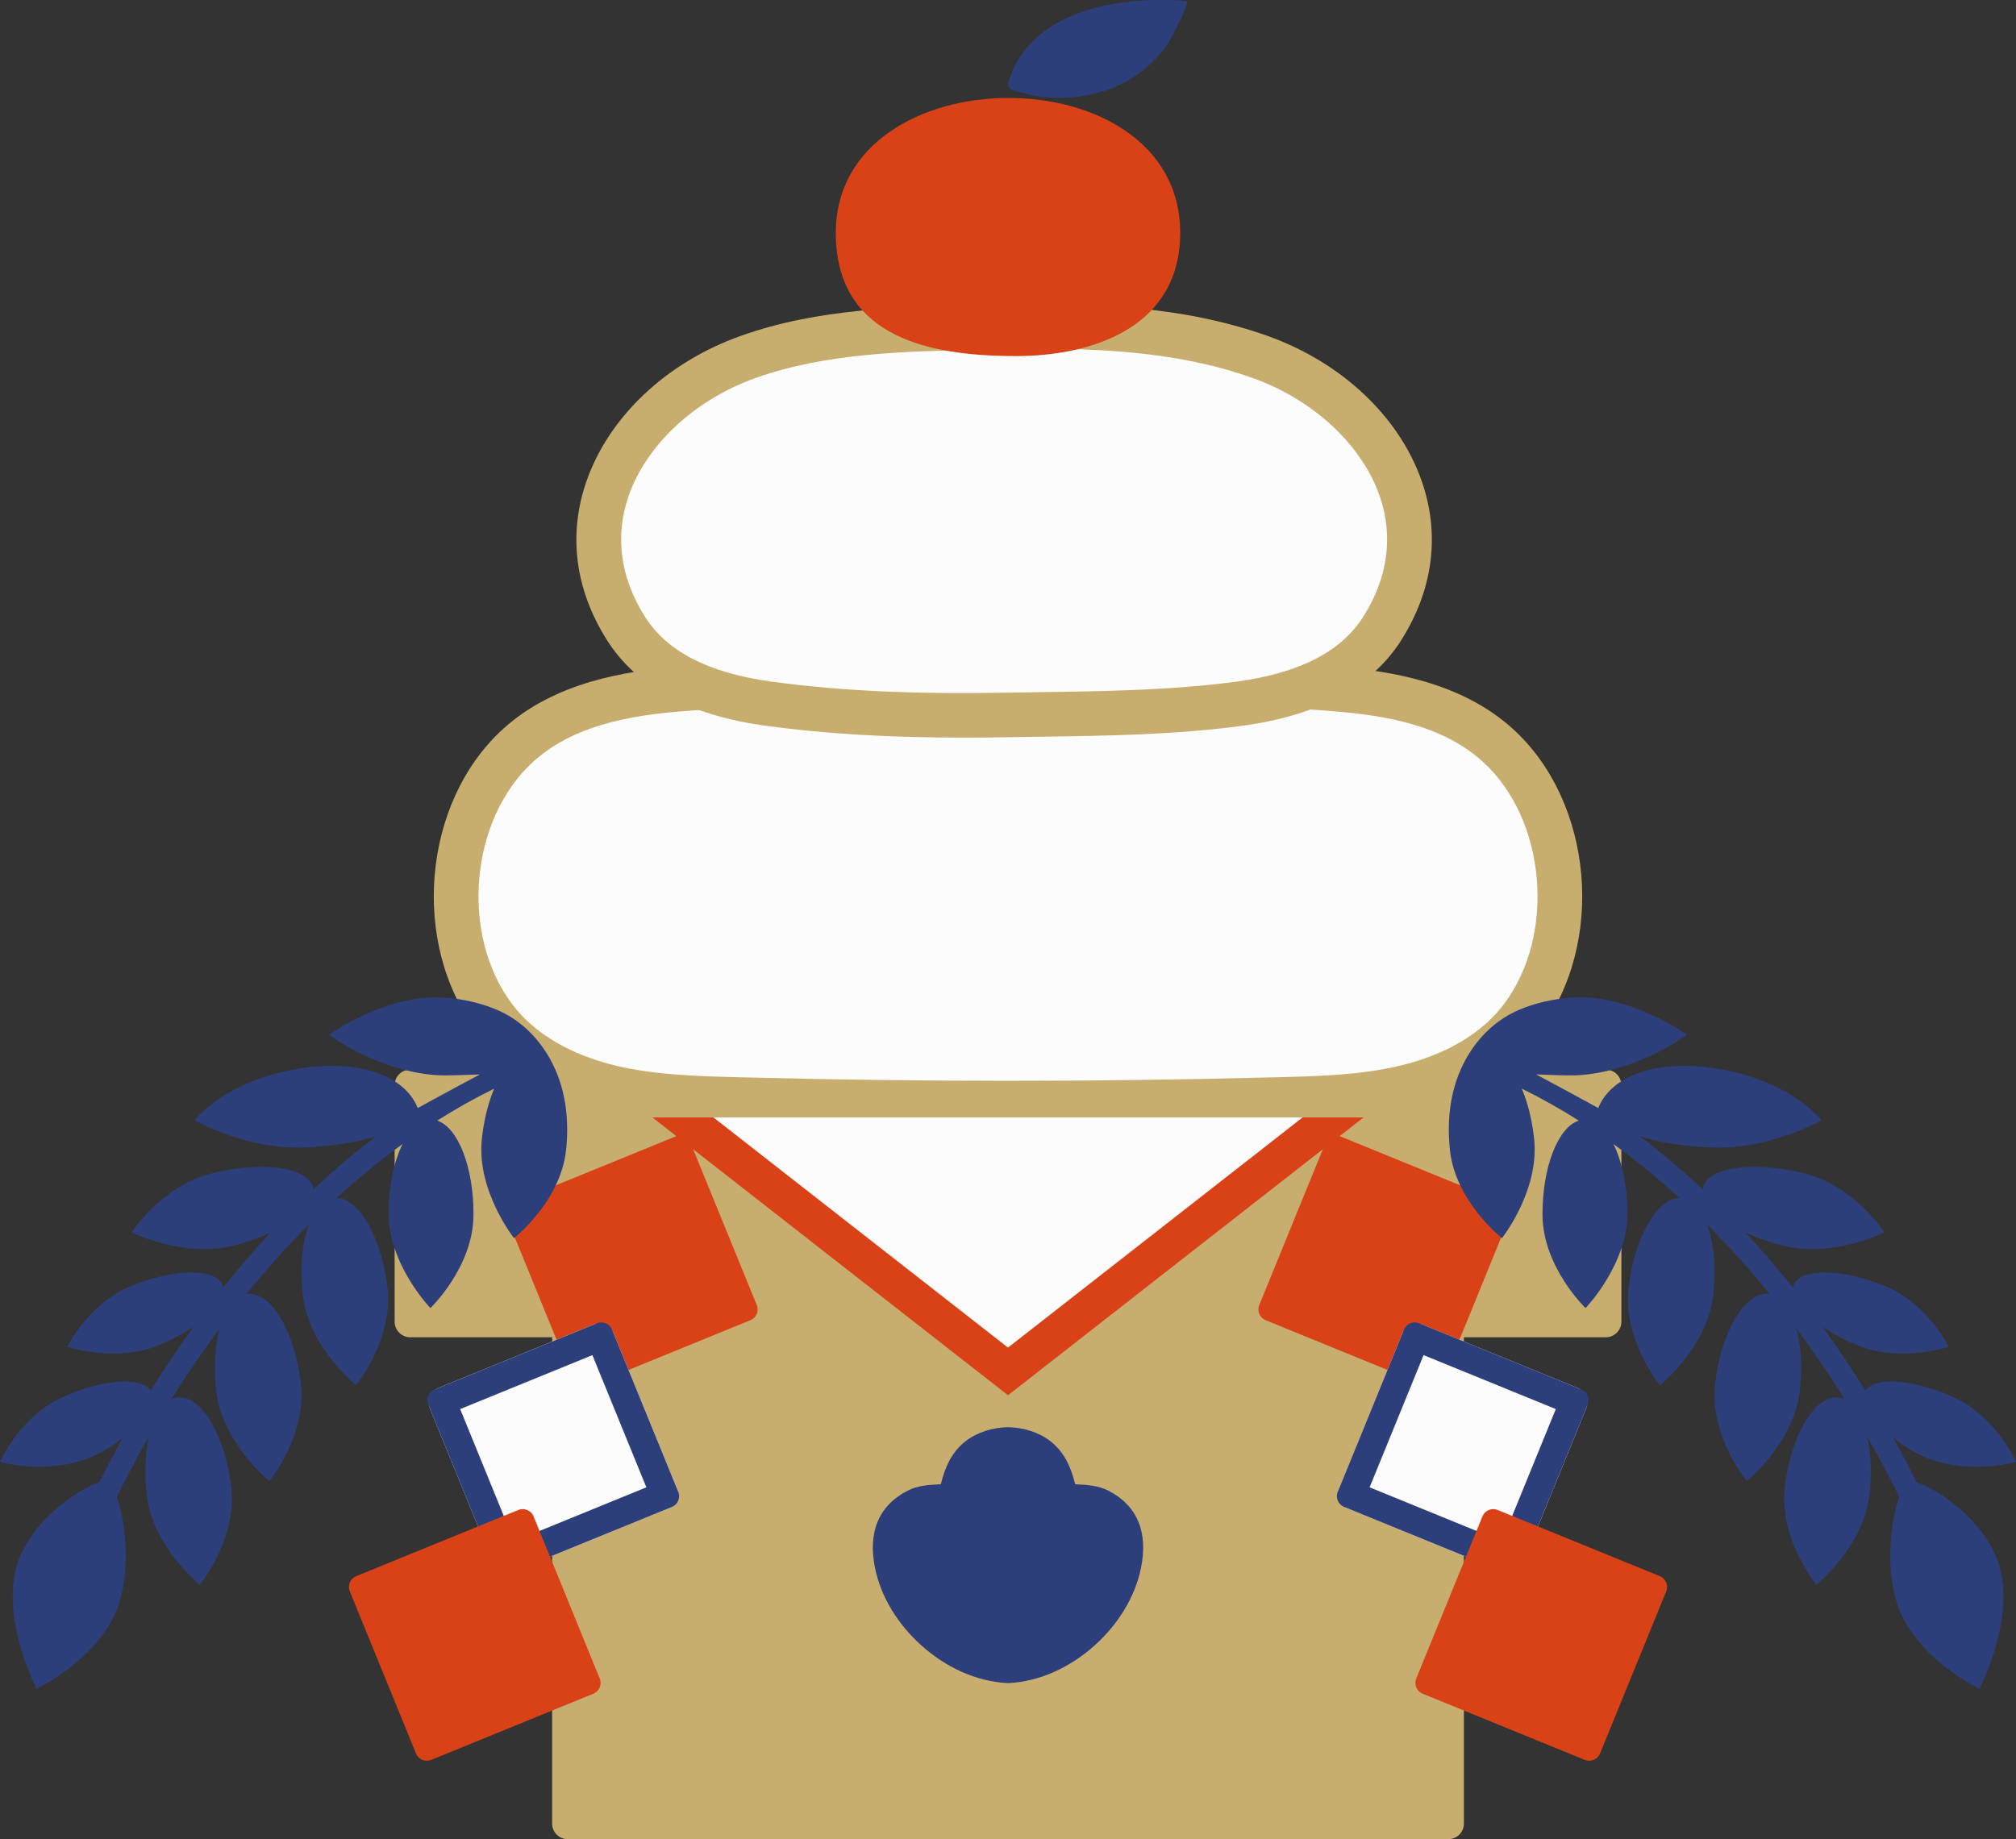 <svg xmlns="http://www.w3.org/2000/svg" width="1080" height="985.48" viewBox="0 0 1080 985.48"><rect x="0" y="0" width="1080" height="985.48" fill="#333333" stroke="none"/><g id="a"/><g id="b"><g id="c"><g id="d"><path d="M860.23 573.14H219.77c-4.62.0-8.36 3.74-8.36 8.36v126.69c0 4.62 3.74 8.36 8.36 8.36h76.01v260.57c0 4.62 3.75 8.36 8.37 8.36h471.72c4.62.0 8.36-3.74 8.36-8.36v-260.57h76.01c4.62.0 8.36-3.74 8.36-8.36v-126.69c0-4.62-3.74-8.36-8.36-8.36z" fill="#c8ae6e"/><path d="M593.81 798.77c-5.53-2.84-11.51-3.17-17.82-3.47-2.27-9.12-5.76-17.31-13.44-23.2-6.15-4.71-14.31-7.2-22.55-7.38-8.24.18-16.4 2.67-22.55 7.38-7.69 5.88-11.17 14.08-13.44 23.2-6.32.3-12.3.63-17.82 3.47-15.54 7.97-21.34 22.32-17.43 41.43 3.28 16.08 12.7 30.57 24.81 41.45 12.91 11.6 29.21 19.32 46.03 20.2.13.0.27.0.4.0.13.0.27.0.4.0 16.82-.87 33.13-8.6 46.03-20.2 12.11-10.88 21.52-25.37 24.81-41.45 3.91-19.11-1.9-33.47-17.43-41.43z" fill="#2d3f7b"/><path d="M710.06 612.39l-35.47 86.9c-1.3 3.19.23 6.82 3.41 8.12l86.91 35.47c3.19 1.3 6.82-.23 8.12-3.42l35.47-86.9c1.3-3.19-.23-6.82-3.42-8.12l-86.9-35.47c-3.19-1.3-6.82.23-8.12 3.42z" fill="#d94217"/><path d="M751.36 714.29l-33.97 83.22c-1.71 4.21.3 9 4.51 10.72l83.22 33.97c4.2 1.71 9-.3 10.72-4.51l33.96-83.22c1.72-4.2-.3-9-4.51-10.72l-83.22-33.96c-4.21-1.72-9 .3-10.72 4.51z" fill="#fcfcfc"/><path d="M752.11 712.45l-35.47 86.9c-1.3 3.19.23 6.82 3.42 8.12l86.9 35.47c3.19 1.3 6.82-.23 8.13-3.42l35.47-86.9c1.3-3.19-.23-6.82-3.42-8.12l-86.9-35.47c-3.19-1.3-6.83.23-8.13 3.42zm52.45 113.42-70.84-28.92 28.91-70.84 70.84 28.91-28.91 70.85z" fill="#2d3f7b"/><path d="M794.17 812.51l-35.47 86.9c-1.3 3.19.23 6.83 3.42 8.13l86.9 35.47c3.19 1.3 6.83-.23 8.13-3.42l35.47-86.9c1.3-3.19-.23-6.83-3.42-8.13l-86.9-35.47c-3.19-1.3-6.82.23-8.12 3.42z" fill="#d94217"/><path d="M361.82 608.97l-86.9 35.47c-3.19 1.3-4.72 4.94-3.42 8.12l35.47 86.9c1.3 3.19 4.94 4.72 8.12 3.42l86.9-35.47c3.19-1.3 4.72-4.94 3.42-8.12l-35.47-86.9c-1.3-3.19-4.94-4.72-8.12-3.42z" fill="#d94217"/><path d="M317.9 709.79l-83.18 33.95c-4.22 1.72-6.24 6.53-4.51 10.75l33.95 83.18c1.72 4.22 6.53 6.24 10.75 4.51l83.18-33.95c4.21-1.72 6.24-6.53 4.51-10.74l-33.95-83.18c-1.72-4.22-6.53-6.24-10.75-4.52z" fill="#fcfcfc"/><path d="M319.76 709.04l-86.9 35.47c-3.19 1.3-4.72 4.94-3.42 8.12l35.47 86.9c1.3 3.19 4.94 4.72 8.13 3.42l86.9-35.47c3.19-1.3 4.72-4.94 3.42-8.12l-35.47-86.9c-1.3-3.19-4.94-4.72-8.12-3.42zm-73.24 45.99 70.84-28.91 28.91 70.84-70.84 28.92-28.91-70.85z" fill="#2d3f7b"/><path d="M277.7 809.09l-86.9 35.47c-3.19 1.3-4.72 4.94-3.41 8.13l35.47 86.9c1.3 3.19 4.94 4.72 8.12 3.42l86.9-35.47c3.19-1.3 4.72-4.94 3.42-8.13l-35.47-86.9c-1.3-3.19-4.94-4.72-8.13-3.42z" fill="#d94217"/><path d="M802.4 399.35c-23.19-21.05-55.2-27.57-85.47-30.01-117.39-9.46-236.45-9.47-353.86.0-30.26 2.44-62.28 8.96-85.47 30.01-39.12 35.52-44.31 104.26-12.66 146.06 14.92 19.71 38.34 31.52 62.35 37.25 24.02 5.74 48.94 6.02 73.63 6.64 92.47 2.36 185.7 2.36 278.16.0 24.68-.63 49.61-.9 73.62-6.64 24.02-5.74 47.44-17.55 62.36-37.25 31.64-41.79 26.46-110.54-12.66-146.06z" fill="#fcfcfc"/><path d="M540.01 603.02c-46.58.0-93.15-.59-139.42-1.77l-4.42-.12c-23.52-.56-47.85-1.15-71.65-6.81-20.96-5.04-49.94-16.33-69.12-41.69-35.67-47.14-29.06-122.9 14.17-162.1 27.69-25.17 66.07-30.96 92.53-33.1 118.05-9.52 237.74-9.52 355.79.0 26.45 2.14 64.84 7.93 92.53 33.1 43.25 39.2 49.85 114.97 14.16 162.1-19.17 25.36-48.14 36.65-69.11 41.66-23.8 5.69-48.13 6.29-71.65 6.85l-4.42.12c-46.26 1.18-92.84 1.77-139.39 1.77zm0-228.84c-58.81.0-117.58 2.36-175.98 7.06-37.01 2.99-61.19 11.33-78.39 26.94-34 30.87-39.34 92.81-11.18 129.99 14.92 19.72 38.47 28.78 55.62 32.89 21.33 5.07 44.38 5.63 66.69 6.19l4.45.1c92.13 2.36 185.5 2.36 277.57.0l4.45-.1c22.31-.56 45.37-1.12 66.71-6.22 17.14-4.07 40.7-13.13 55.6-32.82 28.16-37.21 22.84-99.16-11.17-130.03h0c-17.2-15.62-41.41-23.96-78.41-26.94-58.37-4.7-117.17-7.06-175.95-7.06z" fill="#c8ae6e"/><path d="M675.03 191.26c-43.77-15.59-91.26-17.05-137.25-16.03-45.54 1.01-93.57.57-136.99 16.03-60.63 21.59-103.94 84.59-65.51 145.38 16.53 26.16 46.91 36.35 76.12 40.35 42.77 5.85 86.07 6.83 129.18 6.09 41-.7 83.16-.53 123.83-6.09 29.21-4 59.59-14.19 76.12-40.35 38.42-60.79-4.88-123.8-65.51-145.38z" fill="#fcfcfc"/><path d="M516.4 395.24c-41.16.0-74.77-2.06-106.6-6.41-40.45-5.54-68.92-20.94-84.61-45.8-17.1-27.04-20.94-56.44-11.08-84.97 11.98-34.69 42.89-63.88 82.68-78.07 41.57-14.81 86.09-15.65 129.12-16.46l11.61-.25c46.2-1 95.37.28 141.51 16.71 39.79 14.19 70.69 43.37 82.7 78.07 9.83 28.53 6.01 57.94-11.07 84.97-15.71 24.86-44.18 40.26-84.63 45.8-36.09 4.92-73.27 5.44-109.21 5.94l-16.05.25c-8.4.16-16.52.22-24.36.22zm42.72-208.31c-7.06.0-14.09.09-21.06.25l-11.67.22c-41.13.81-83.67 1.62-121.56 15.12-32.55 11.58-58.62 35.84-68.12 63.35-7.4 21.44-4.4 43.68 8.69 64.41 11.92 18.86 34.04 30.27 67.64 34.91 36.65 5.01 76.07 6.88 127.32 5.94l16.15-.25c35.22-.47 71.65-.99 106.28-5.69 33.6-4.64 55.73-16.05 67.64-34.91 13.1-20.72 16.12-42.97 8.71-64.41-9.52-27.51-35.62-51.77-68.14-63.35h0c-35.75-12.76-74.36-15.59-111.89-15.59z" fill="#c8ae6e"/><path d="M538.23 190.73c-44.64-.87-90.48-12.36-90.48-65.97.0-95.91 184.49-96.82 184.5.0.0 49.85-45.64 66.07-88.4 66.04-1.87.0-3.74-.02-5.62-.06z" fill="#d94217"/><path d="M549.47 26.33C565.86 5.99 595.95.11 621.11.0c4.79-.02 9.75-.02 14.51.7 2.11.32-8.98 21.38-10.09 22.96-8.02 11.38-19.52 20.33-32.8 24.68-16.56 5.42-32.28 5.64-50.09-.05-1.9-.61-3.14-2.36-2.43-4.22 1.06-2.78 2.26-6.24 2.49-6.74 1.85-4.07 4.14-7.72 6.78-11z" fill="#2d3f7b"/><path d="M362.35 598.74 540 734.85 717.65 598.74H362.35z" fill="#fcfcfc"/><path d="M697.83 598.74 540 722.08 382.17 598.74H349.48L540 747.62 730.51 598.74H697.83z" fill="#d94217"/><path d="M1026.8 794.3c-3.05-6.19-7.29-14.43-12.71-24.14 28.43 24.68 65.9 13.12 65.9 13.12.0.0-10.47-24.05-32.92-34.35-21.63-9.93-42.49-11.5-47.79-3.84-6.64-10.67-14.27-22.19-22.87-34.1 5.39 3.65 11.9 7.11 19.16 10.03 22.92 9.2 48.45.61 48.45.61.0.0-11.64-23.51-34.56-32.7-22.92-9.2-44.62-9.47-48.45-.61-.24.55-.4 1.12-.49 1.72-7.61-9.56-16.07-19.51-25.37-29.54 5.86 2.72 12.59 5.11 19.89 6.95 26.81 6.75 54.45-7.1 54.45-7.1.0.0-15.83-24.8-42.65-31.56-26.81-6.76-51.19-3.58-54.45 7.09-.14.47-.23.94-.29 1.42-10.38-9.75-21.57-19.32-33.53-28.41 9.93 3.16 23.4 5.37 38.36 5.95 31.61 1.22 58.83-14.6 58.83-14.6.0.0-16.49-21.48-56.43-27.72-30.55-4.78-55.73 3.03-63.13 21.19.0.0-21.77-11.94-33.34-18 5.95.13 17.63.88 24.28.33 31.53-2.6 56.63-21.59 56.63-21.59.0.0-31.06-22.45-62.59-19.86-9.23.76-18.43 2.75-26.99 6.33-12.33 5.16-22.1 14.52-28.67 26.17-8.46 15-10.58 32.15-8.78 49.08 2.94 27.73 27.88 47.27 27.88 47.27.0.0 20.18-25.41 17.24-53.14-1.07-10.13-3.43-19.37-6.58-26.96 10.61 5.21 20.77 10.97 30.51 17.12-11.13 3.58-19.61 25.01-19.45 50.65.18 27.88 23.06 49.79 23.06 49.79.0.0 22.6-23.3 22.42-51.18-.09-14.57-2.96-27.61-7.46-36.69 12.64 9.15 24.44 18.9 35.37 28.89-12.13.25-24.19 21.31-27.29 48.15-3.2 27.7 16.87 52.2 16.87 52.2.0.0 25.26-20.41 28.45-48.11 1.72-14.85.34-28.46-3.24-38.06 12.51 12.54 23.71 25.2 33.53 37.29-.25-.04-.5-.09-.76-.11-12.51-1.13-25.25 20.41-28.45 48.11-3.2 27.7 16.87 52.21 16.87 52.21.0.0 25.25-20.41 28.45-48.11 1.47-12.74.67-24.56-1.85-33.72 9.92 13.35 18.61 26.28 26.06 38.17-1.2-.59-2.45-.97-3.77-1.08-12.51-1.13-25.25 20.41-28.45 48.11-3.2 27.7 16.87 52.2 16.87 52.2.0.0 25.25-20.41 28.45-48.11 1.35-11.69.78-22.61-1.26-31.41 7.93 13.82 13.69 25.15 17.24 32.49-5.15 14.54-7.21 39.42-.9 57.89 9.87 28.91 43.9 44.85 43.9 44.85.0.0 19.73-38.05 10.22-67.09-7.58-23.14-32.49-39.98-43.89-43.49z" fill="#2d3f7b"/><path d="M53.2 794.3c3.05-6.19 7.29-14.43 12.71-24.14-28.43 24.68-65.9 13.12-65.9 13.12.0.0 10.47-24.05 32.92-34.35 21.63-9.93 42.48-11.5 47.79-3.84 6.65-10.67 14.27-22.19 22.88-34.1-5.39 3.65-11.9 7.11-19.16 10.03-22.92 9.2-48.45.61-48.45.61.0.0 11.64-23.51 34.56-32.7 22.92-9.2 44.62-9.47 48.46-.61.24.55.4 1.12.49 1.72 7.61-9.56 16.07-19.51 25.37-29.54-5.86 2.72-12.59 5.11-19.89 6.95-26.81 6.75-54.45-7.1-54.45-7.1.0.0 15.83-24.8 42.65-31.56 26.81-6.76 51.19-3.58 54.45 7.09.14.47.23.94.28 1.42 10.39-9.75 21.57-19.32 33.53-28.41-9.94 3.16-23.4 5.37-38.36 5.95-31.61 1.22-58.83-14.6-58.83-14.6.0.0 16.49-21.48 56.43-27.72 30.55-4.78 55.73 3.03 63.13 21.19.0.0 21.77-11.94 33.34-18-5.95.13-17.64.88-24.28.33-31.53-2.6-56.63-21.59-56.63-21.59.0.0 31.06-22.45 62.59-19.86 9.23.76 18.43 2.75 26.99 6.33 12.33 5.16 22.09 14.52 28.66 26.17 8.46 15 10.58 32.15 8.78 49.08-2.94 27.73-27.89 47.27-27.89 47.27.0.0-20.18-25.41-17.24-53.14 1.07-10.13 3.42-19.37 6.58-26.96-10.61 5.21-20.77 10.97-30.5 17.12 11.13 3.58 19.61 25.01 19.45 50.65-.18 27.88-23.06 49.79-23.06 49.79.0.0-22.6-23.3-22.42-51.18.1-14.57 2.96-27.61 7.47-36.69-12.64 9.15-24.44 18.9-35.37 28.89 12.13.25 24.19 21.31 27.29 48.15 3.2 27.7-16.86 52.2-16.86 52.2.0.0-25.26-20.41-28.45-48.11-1.72-14.85-.34-28.46 3.24-38.06-12.52 12.54-23.72 25.2-33.54 37.29.25-.04.51-.09.76-.11 12.51-1.13 25.26 20.41 28.45 48.11 3.2 27.7-16.86 52.21-16.86 52.21.0.0-25.26-20.41-28.45-48.11-1.47-12.74-.67-24.56 1.85-33.72-9.92 13.35-18.61 26.28-26.06 38.17 1.2-.59 2.45-.97 3.77-1.08 12.52-1.13 25.26 20.41 28.46 48.11 3.2 27.7-16.87 52.2-16.87 52.2.0.0-25.26-20.41-28.45-48.11-1.35-11.69-.78-22.61 1.26-31.41-7.94 13.82-13.7 25.15-17.24 32.49 5.15 14.54 7.21 39.42.9 57.89-9.87 28.91-43.9 44.85-43.9 44.85.0.0-19.73-38.05-10.22-67.09 7.58-23.14 32.49-39.98 43.89-43.49z" fill="#2d3f7b"/></g></g></g></svg>